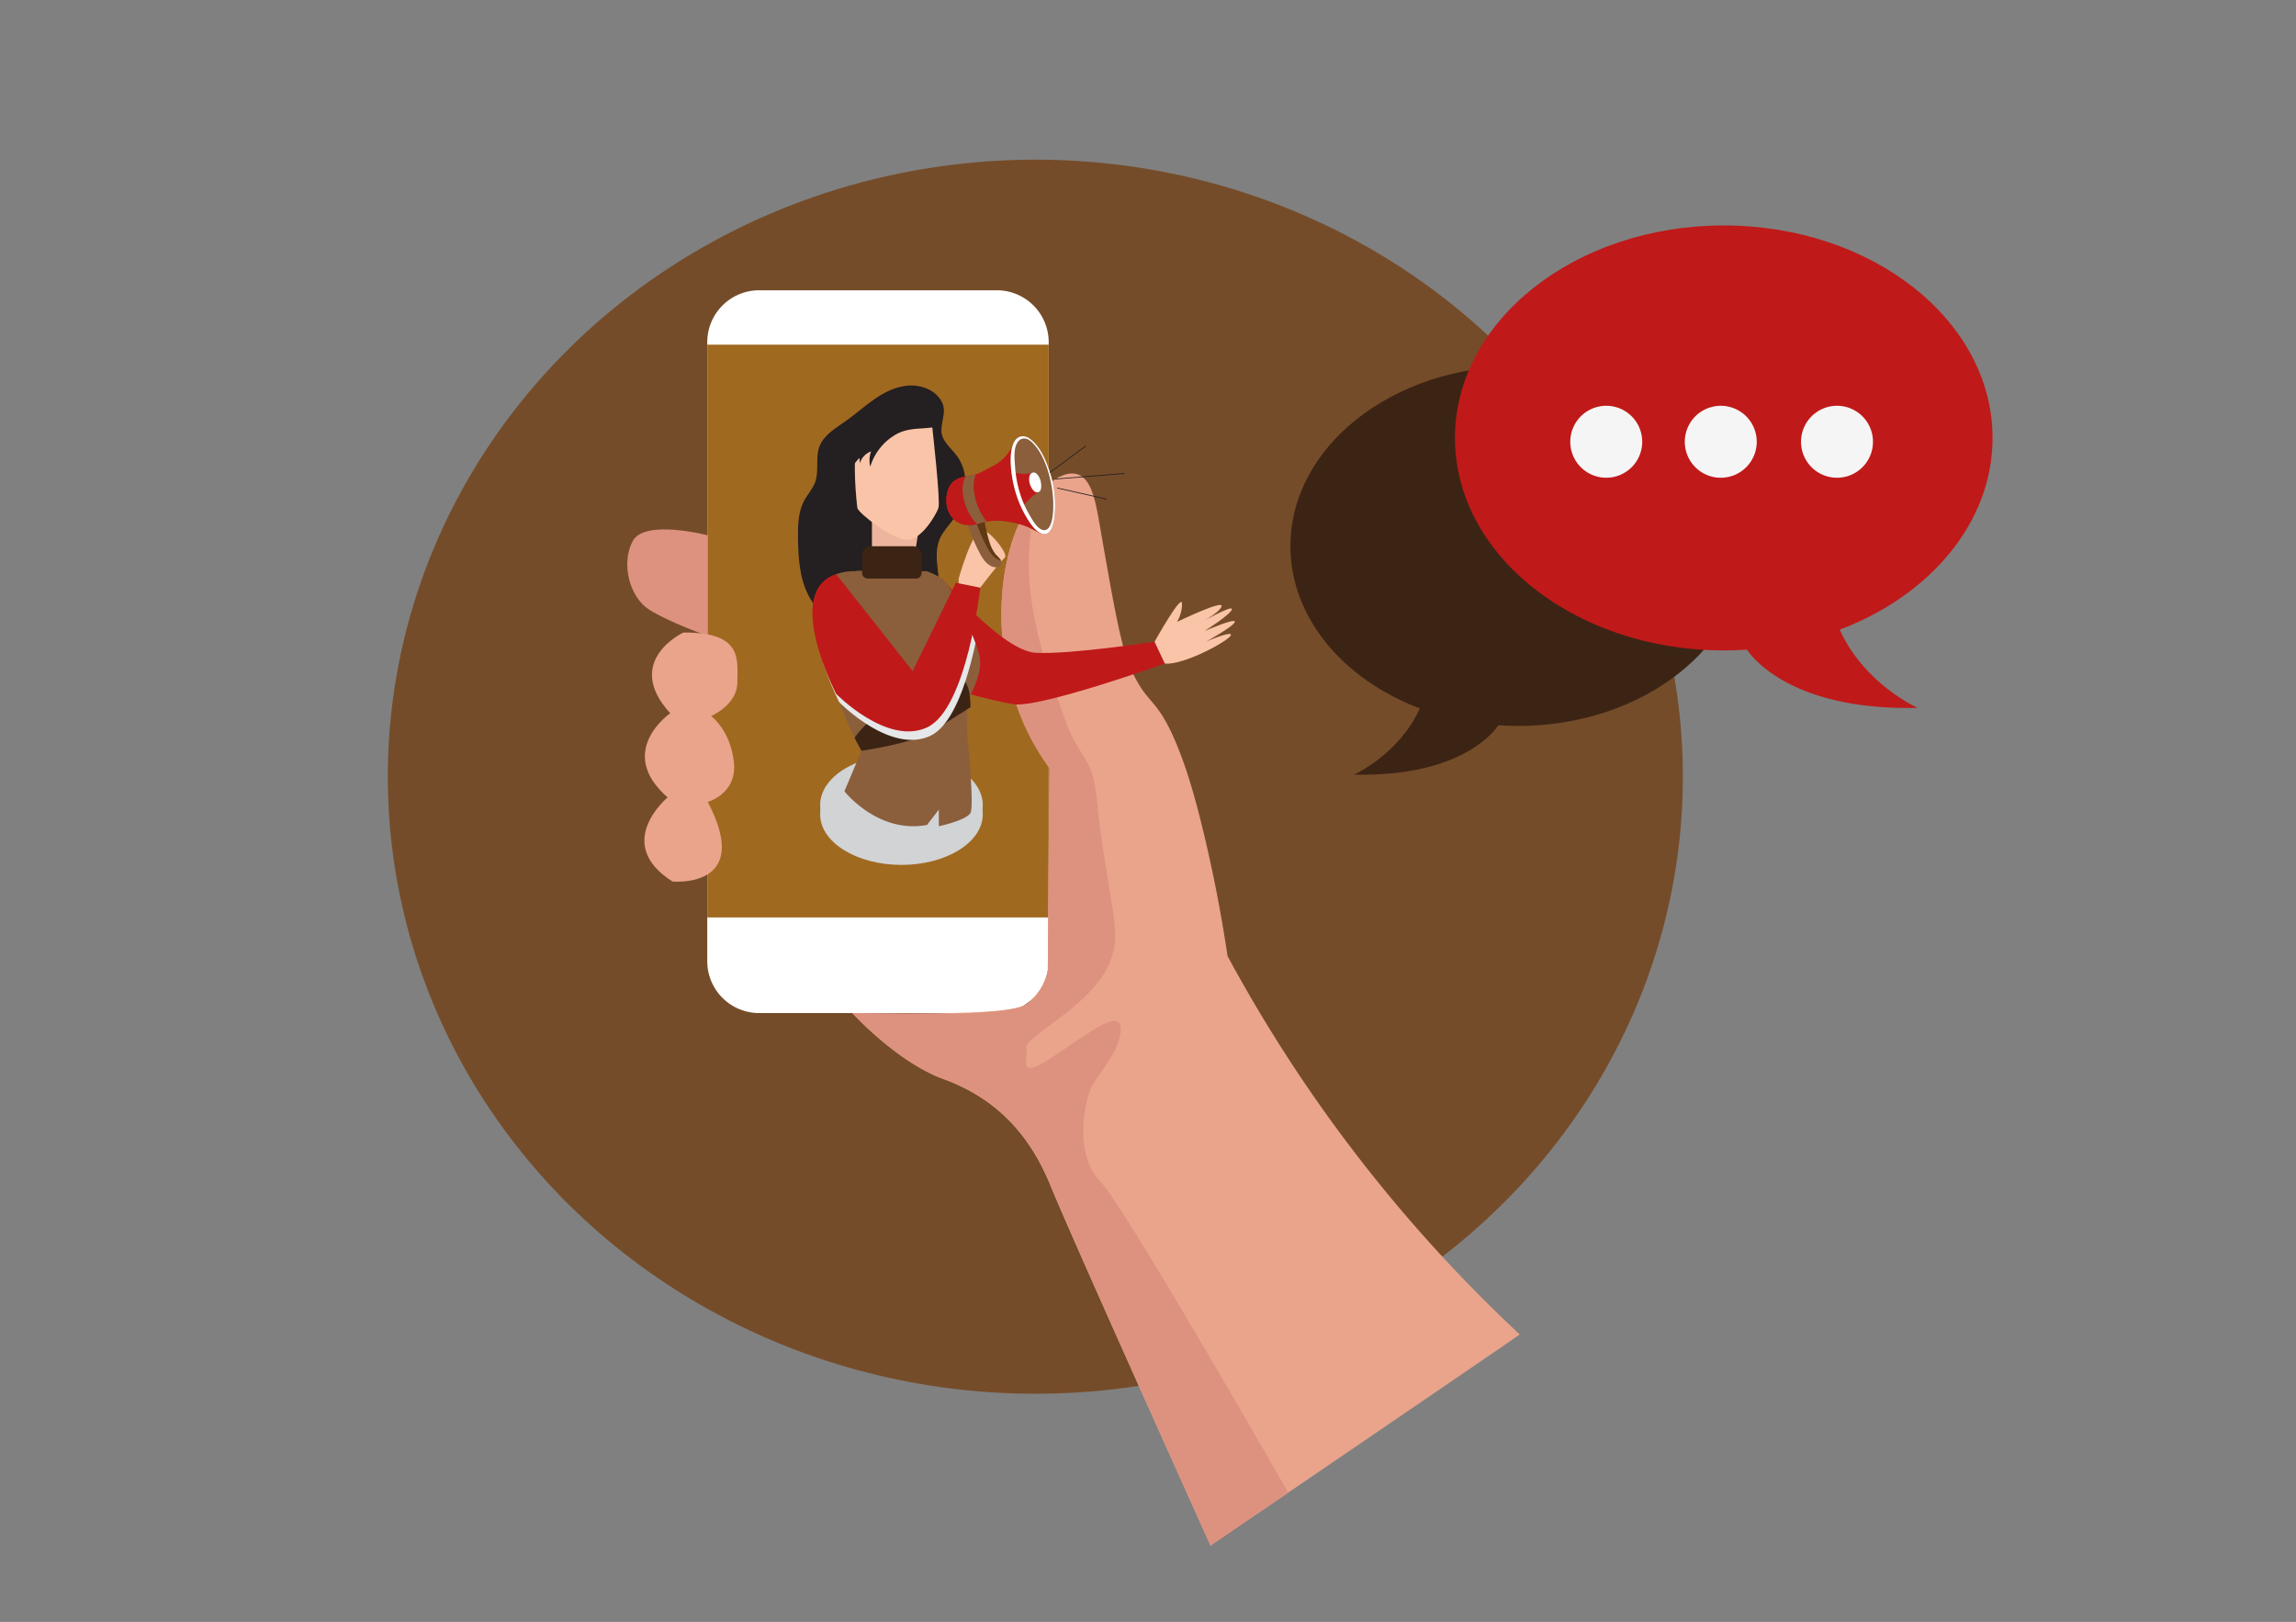 <svg xmlns="http://www.w3.org/2000/svg" viewBox="0 0 2976.22 2102.33"><rect x="0" y="0" width="2976.22" height="2102.33" fill="#808080" stroke="none"/><defs><style>.cls-1{isolation:isolate;}.cls-2{fill:#754c29;}.cls-3{fill:#fff;}.cls-4{fill:#a06920;}.cls-5{fill:#eaa48c;}.cls-6{fill:#dd927f;}.cls-7{fill:#d1d3d4;}.cls-14,.cls-7{mix-blend-mode:multiply;}.cls-8{fill:#c01919;}.cls-9{fill:#241f20;}.cls-10{fill:#edb59d;}.cls-11{fill:#fac4a9;}.cls-12{fill:#8b5e3c;}.cls-13{fill:#3c2415;}.cls-14{fill:#e6e7e8;}.cls-15{fill:#603913;}.cls-16,.cls-18{fill:none;}.cls-16{stroke:#231f20;stroke-miterlimit:10;}.cls-17{fill:#f5f5f5;}</style></defs><g class="cls-1"><g id="Layer_2" data-name="Layer 2"><ellipse class="cls-2" cx="1342.07" cy="1006.76" rx="839.37" ry="799.79"/><path class="cls-3" d="M726.28,211.64h308.07a67.33,67.33,0,0,1,67.24,67.27v802.37a67.32,67.32,0,0,1-67.24,67.24H726.28A67.32,67.32,0,0,1,659,1081.28V278.91A67.33,67.33,0,0,1,726.28,211.64Z" transform="translate(257.79 164.6)"/><rect class="cls-4" x="916.84" y="446.75" width="442.55" height="742.42"/><path class="cls-5" d="M1712.2,1565.1c0,.46-181.35,124.1-300.09,205l-100.72,68.61s-178-394.59-207.82-467.52-77.37-114.92-138.13-137.05-118.27-85.59-118.27-85.59c136.77,1.8,189.56-1.34,212.36-6.56a1.57,1.57,0,0,1,.31-.08,60.19,60.19,0,0,0,7.92-2.35.7.7,0,0,0,.19-.06c7.79-3,9.66-6.45,13.17-9.93a78.64,78.64,0,0,0,12.6-16.69v0a68.2,68.2,0,0,0,6.71-19.11q1-131.49,2-263a304.1,304.1,0,0,1-22.79-36.31c-60.58-113.5-46.74-263.09,11.46-322.55a100.69,100.69,0,0,1,10.45-9.31c6.48-5,22.66-17.15,37.3-12.39,18.83,6.11,23.81,36.51,29.4,68.6,17.62,101.07,26.67,152.18,38.42,180,21.46,50.84,34,38.3,59,97.29,10.2,24.08,22,56.12,38.16,124.55,9.23,39,20.27,91.2,29.61,154a1916.18,1916.18,0,0,0,144.83,228.08A1921.12,1921.12,0,0,0,1712.2,1565.1Z" transform="translate(257.79 164.6)"/><path class="cls-6" d="M1412.11,1770.07l-100.72,68.61s-178-394.59-207.82-467.52-77.37-114.92-138.13-137.05-118.27-85.59-118.27-85.59c131.1,3.33,186.64-.35,212.36-6.56a1.57,1.57,0,0,1,.31-.08,77.41,77.41,0,0,0,7.92-2.35.7.7,0,0,0,.19-.06c6.57-2.36,10.23-5,12.91-7.61,7.58-7.51,12.55-18.34,12.86-19v0a68.2,68.2,0,0,0,6.71-19.11q1-131.49,2-263c-5.55-8.12-13.76-20.59-22.79-36.31-60.58-113.5-46.74-263.09,11.46-322.55a281.27,281.27,0,0,0-7.79,27.31c-22.49,97,10.49,188.36,40.31,271,17.88,49.56,34.54,44,40.35,101,14.7,144.42,39.77,178.31,8.82,227s-103.16,82.52-100.22,95.77-11.76,39.82,26.56,16.25,94.29-70.77,95.79-42.75-31,61.89-38.32,78.09-23.57,84.07,11.75,120.9C1195,1394,1340.83,1645.87,1412.11,1770.07Z" transform="translate(257.79 164.6)"/><path class="cls-6" d="M659.68,529.28s-81.79-21.37-97.26,7.37-4.42,72.65,21.37,89,75.89,34.07,75.89,34.07Z" transform="translate(257.79 164.6)"/><path class="cls-5" d="M628,655.28s-78.84,36.85-17,104.64c0,0-71.6,49.36-3.38,109.05,0,0-71.78,59.68,6.33,109,0,0,105.37,10.32,45.68-103.16,0,0,38.32-10.31,33.9-51.58s-29.47-59.68-29.47-59.68S698,748.86,698,720.13,706.11,654.55,628,655.28Z" transform="translate(257.79 164.6)"/><ellipse class="cls-7" cx="1180.3" cy="1043.42" rx="90.36" ry="56.18"/><ellipse class="cls-7" cx="1168.53" cy="1043.42" rx="105.41" ry="65.54"/><ellipse class="cls-7" cx="1168.53" cy="1055.54" rx="105.41" ry="65.54"/><path class="cls-8" d="M963.59,585.7s77.3,93.57,121.6,95.88,153.61-14.36,153.61-14.36l13.33,28.26s-163.5,58.4-196.48,52.68S984.9,731,984.9,731Z" transform="translate(257.79 164.6)"/><path class="cls-9" d="M959.43,350.74c-9.68-12.07-26.37-17-41.76-15.41S888,344.25,875.3,353.08s-24.25,19.23-36.9,28.15c-13.21,9.32-28.55,18.12-34.11,33.3-5.32,14.53-.1,31.31-5.4,45.85-3.17,8.69-9.78,15.65-14.18,23.78-7.83,14.45-8.27,31.65-8.09,48.08.3,27.93,2.26,57.22,17,81,6.48,10.48,15.65,20.73,15.06,33,9,3,15.12,11.15,22.27,17.43,20.85,18.3,54.46,20,77.06,3.9,8.34-6,15.1-13.87,23.36-19.93,5.54-4,11.74-7.27,16.6-12.11,15.09-15.07,12.47-39.67,9.87-60.84-1.73-14.07-2.86-29,3-41.86,4-8.72,10.84-15.74,16.52-23.47,17.1-23.28,22.76-57,6.71-81.06-7.79-11.66-22.34-21-21.56-36.19C963.28,376.5,971.06,365.23,959.43,350.74Z" transform="translate(257.79 164.6)"/><path class="cls-10" d="M872.46,550V493.91l64.39,5.61L925,571.83S900.2,587.68,872.46,550Z" transform="translate(257.79 164.6)"/><path class="cls-11" d="M950.72,389.57s10.89,95.76,7.92,104.34S936.85,535.18,918,535.18s-63.4-35-64.39-41.27-6.93-63.72,0-81.55S902.18,357.87,950.72,389.57Z" transform="translate(257.79 164.6)"/><path class="cls-12" d="M996.28,790.75s8.91,88.16,4,98.06-41.1,17.52-41.1,17.52V884.85l-15.37,19.81c-63.39,11.89-107-43.59-107-43.59l22.12-52.5s-10-14.94-28.53-62.65c-7.16-18.44-15.63-41.79-25.29-71.06-1.44-4.35-2.67-8.51-3.72-12.49-24.47-92,48.94-86.56,48.94-86.56l4.3-.66,89.15.66a99.51,99.51,0,0,1,19.82,9.9c3.78,2.39,10.16,12.39,17.1,25.44a501.72,501.72,0,0,1,26,58,138,138,0,0,1,5.4,17.58c5,23.77-16.84,58.44-16.84,58.44Z" transform="translate(257.79 164.6)"/><path class="cls-13" d="M953.87,781.83c25.57-16.84,46.37-29.72,46.37-29.72s1-33.67-12.87-36.65l-99.72,36.65s-39.24,36.49-37.32,40.39,8.6,16.08,8.6,16.08S928.3,798.67,953.87,781.83Z" transform="translate(257.79 164.6)"/><path class="cls-9" d="M901.84,399.52a72.88,72.88,0,0,0-31.59,40.75,35,35,0,0,1,1.15-19.83A23.9,23.9,0,0,0,856.69,436c-.09-2.37-.18-4.75-.28-7.12a59.61,59.61,0,0,0-10.72,14.41c1.92-13.24-3.23-27.54,2.29-39.73,3-6.55,8.62-11.43,14.1-16.08,4.84-4.11,9.72-8.25,15.3-11.25,12.31-6.62,27-7.2,40.88-6.1,8.38.67,16.94,2,24.28,6.08,4.93,2.77,10,7.42,9.56,13C934,392,918.76,389.25,901.84,399.52Z" transform="translate(257.79 164.6)"/><path class="cls-14" d="M1006.73,669.16C996.64,716,978.29,775,948.22,789.12c-50.34,23.67-114.46-39.82-117.82-43.2l-.13-.14s-22.09-42.5-28.88-83.41c-5.26-31.62-1.37-62.29,28.88-71.67l99.09,125.58L980.7,611.15A501.72,501.72,0,0,1,1006.73,669.16Z" transform="translate(257.79 164.6)"/><path class="cls-8" d="M826.16,579.73l99.1,125.59,56-114.63,31.61,6.4s-17,156.74-68.75,181.07-118-43.34-118-43.34S756.77,601.25,826.16,579.73Z" transform="translate(257.79 164.6)"/><path class="cls-11" d="M984.9,585.35s19.42-70,32.88-62.76,31.74,32.14,26.78,35.78-31.7,38.72-31.7,38.72l-28-5.66Z" transform="translate(257.79 164.6)"/><path class="cls-11" d="M1238.8,667.22s34.91-62.51,35.55-49.82-6.35,24.06-6.35,24.06,60.3-29.13,57.76-20.25-32.37,24.12-32.37,24.12,46.34-26.66,45.7-20.31-35.55,28.34-35.55,28.34,40.63-17.67,39.36-11.9-37.45,25.67-37.45,25.67,33.64-14.81,32.37-8.47-60.94,39.36-85.69,36.82Z" transform="translate(257.79 164.6)"/><path class="cls-13" d="M1128.61,708.06h54.95a11.09,11.09,0,0,1,11.09,11.09v23.47a7.34,7.34,0,0,1-7.34,7.34h-62.44a7.34,7.34,0,0,1-7.34-7.34V719.14A11.09,11.09,0,0,1,1128.61,708.06Z"/><path class="cls-12" d="M1018.6,507.14c-.14,6.51,1.4,12.92,2.93,19.25,2.51,10.4,5.29,21.33,12.66,29.09a40.47,40.47,0,0,1,4.6,5c1.26,1.89,2,4.34,1.15,6.46-1.39,3.61-6.29,4.39-10,3.35-8.58-2.41-14-10.72-18.1-18.62a233.82,233.82,0,0,1-16.29-39.64,3.34,3.34,0,0,1-.2-1.94,3.17,3.17,0,0,1,1.45-1.6,21.94,21.94,0,0,1,21.2-1.45" transform="translate(257.79 164.6)"/><path class="cls-15" d="M1018,507.07l.61.07c-.14,6.51,1.4,12.92,2.93,19.25,2.51,10.4,5.29,21.33,12.66,29.09a40.47,40.47,0,0,1,4.6,5,10.36,10.36,0,0,1,.82,1.5c-.19,0-.4-.07-.59-.12-8.58-2.41-14-10.73-18.09-18.63a233.31,233.31,0,0,1-15.76-37.94A21.81,21.81,0,0,1,1018,507.07Z" transform="translate(257.79 164.6)"/><path class="cls-8" d="M1055.49,411.09s-5.54,17.42-25.64,28-20.47,11.34-33.27,13.16-22.48,6.31-26.32,20.84c-4,15.11.73,31.07,12.07,38.38s25.22,3.66,28.88,2.56,11.33-4.39,27.41-3.65,33.27,6.21,39.85,9.86a142.57,142.57,0,0,0,13.21,6.39s6.16-12.6,2.87-37.46-14.62-56.66-16.45-59.22S1062.85,402.08,1055.49,411.09Z" transform="translate(257.79 164.6)"/><path class="cls-8" d="M970.26,473.11c1.81-6.83,4.92-11.43,9-14.58-.51,12.1,4.32,23.54,13.41,29.41,11.33,7.31,25.22,3.65,28.88,2.56s11.33-4.39,27.42-3.66,33.27,6.22,39.84,9.87c2.3,1.28,4.59,2.43,6.61,3.4.56,17.61-3.77,26.54-3.77,26.54a142.57,142.57,0,0,1-13.21-6.39c-6.58-3.65-23.76-9.13-39.85-9.86s-23.76,2.56-27.41,3.65-17.55,4.76-28.88-2.56S966.27,488.22,970.26,473.11Z" transform="translate(257.79 164.6)"/><path class="cls-12" d="M1055.49,411.09c2.53-6.37,6.92-10.91,14.39-10.07,3.26.37,6.2,2.15,8.76,4.2,12,9.61,18.64,25.21,23.54,39.41a137,137,0,0,1,6.75,62.1c-1.11,8.63-5.07,25.15-17.25,19.92-8.09-3.48-13.88-12.63-18.3-19.85-12.65-20.64-19.34-44.46-20.9-68.54C1052.06,431.77,1052.05,419.75,1055.49,411.09Z" transform="translate(257.79 164.6)"/><path class="cls-12" d="M994.12,452.67c.81-.14,1.63-.28,2.46-.4a67.66,67.66,0,0,0,10.52-2.07,49.3,49.3,0,0,0-2.36,9.41c-.91,6.5,0,13.48,1.36,19.86a77.41,77.41,0,0,0,5.95,17.44,66.08,66.08,0,0,0,8.42,13.46c.27.33.55.66.83,1a70.76,70.76,0,0,0-10.09,2.7c-.55.16-1.34.39-2.29.62-.63-.58-1.25-1.18-1.84-1.81a55.73,55.73,0,0,1-6.46-8.29A71.58,71.58,0,0,1,990.56,477C989.34,468.68,990,459.93,994.12,452.67Z" transform="translate(257.79 164.6)"/><path class="cls-8" d="M1067.56,492.68c3.92-6.82,13.4-14.31,19.64-19.09a1.53,1.53,0,0,0,.67-.86,1.48,1.48,0,0,0-.27-.89c-4-7.17-7-15.37-6.43-23.54-8,1.78-18.22,1.6-25.52-.49q1.17,5.56,2.35,11.12c1.53,7.21,3.08,14.49,6.1,21.21,1.58,3.53,3.6,7,3.72,10.89" transform="translate(257.79 164.6)"/><path class="cls-3" d="M1076.94,451.79c.92-2.53,3.46-4.52,6.25-3.85a7.06,7.06,0,0,1,3.21,2c3.57,3.57,5.28,9.21,5.47,14.16.14,3.43-.09,8.63-4.4,9.4s-7.6-4.47-9.14-7.76a21.34,21.34,0,0,1-1.7-13.05C1076.73,452.38,1076.83,452.09,1076.94,451.79Z" transform="translate(257.79 164.6)"/><path class="cls-3" d="M1052.48,438.26c1.56,24.08,8.25,47.9,20.9,68.54,4.42,7.22,10.21,16.37,18.3,19.85,12.18,5.23,16.14-11.29,17.25-19.92a137,137,0,0,0-6.75-62.1c-4.9-14.2-11.57-29.8-23.54-39.41-2.56-2.05-5.5-3.83-8.76-4.2-7.47-.84-11.86,3.7-14.39,10.07C1052.05,419.75,1052.06,431.77,1052.48,438.26Zm6.61-25.19c2.16-5.8,5.9-9.94,12.25-9.18,2.77.34,5.27,2,7.45,3.83,10.18,8.75,17.21,23.72,21.38,36.66,5.85,18.16,8.92,40.07,6.63,59.16-.94,7.86-4.31,22.91-14.67,18.14-6.88-3.17-12.7-14.1-16.46-20.67-10.77-18.81-16.46-40.5-17.78-62.44C1057.53,432.67,1056.17,421,1059.09,413.07Z" transform="translate(257.79 164.6)"/><line class="cls-16" x1="1361.03" y1="612.41" x2="1407.5" y2="578"/><line class="cls-16" x1="1367.77" y1="620.93" x2="1457.56" y2="613.7"/><line class="cls-16" x1="1370.41" y1="632.51" x2="1434.67" y2="647.04"/><path class="cls-13" d="M1709.92,310.05c-162.93,0-295,104.38-295,233.2,0,92.75,68.53,172.82,167.71,210.37-27.06,60-85.42,85.83-85.42,85.83,147,3.49,187.27-64,187.27-64h0c8.37.54,16.83.91,25.4.91,162.91,0,295-104.36,295-233.14S1872.83,310.05,1709.92,310.05Z" transform="translate(257.79 164.6)"/><path class="cls-8" d="M1976.66,127.65c192.43,0,348.43,123.3,348.43,275.41,0,109.56-80.91,204.16-198.14,248.51,32,70.84,101,101.35,101,101.35-173.71,4.13-221.21-75.51-221.21-75.51l0,0c-9.91.7-19.9,1.07-30,1.07-192.46,0-348.48-123.28-348.48-275.4S1784.2,127.65,1976.66,127.65Z" transform="translate(257.79 164.6)"/><path class="cls-17" d="M1777.7,408a46.63,46.63,0,1,0,46.62-46.63A46.64,46.64,0,0,0,1777.7,408Z" transform="translate(257.79 164.6)"/><path class="cls-17" d="M1926.14,408a46.64,46.64,0,1,0,46.65-46.63A46.68,46.68,0,0,0,1926.14,408Z" transform="translate(257.79 164.6)"/><path class="cls-17" d="M2076.81,408a46.64,46.64,0,1,0,46.65-46.63A46.67,46.67,0,0,0,2076.81,408Z" transform="translate(257.79 164.6)"/><rect class="cls-18" width="2976.22" height="2102.33"/></g></g></svg>